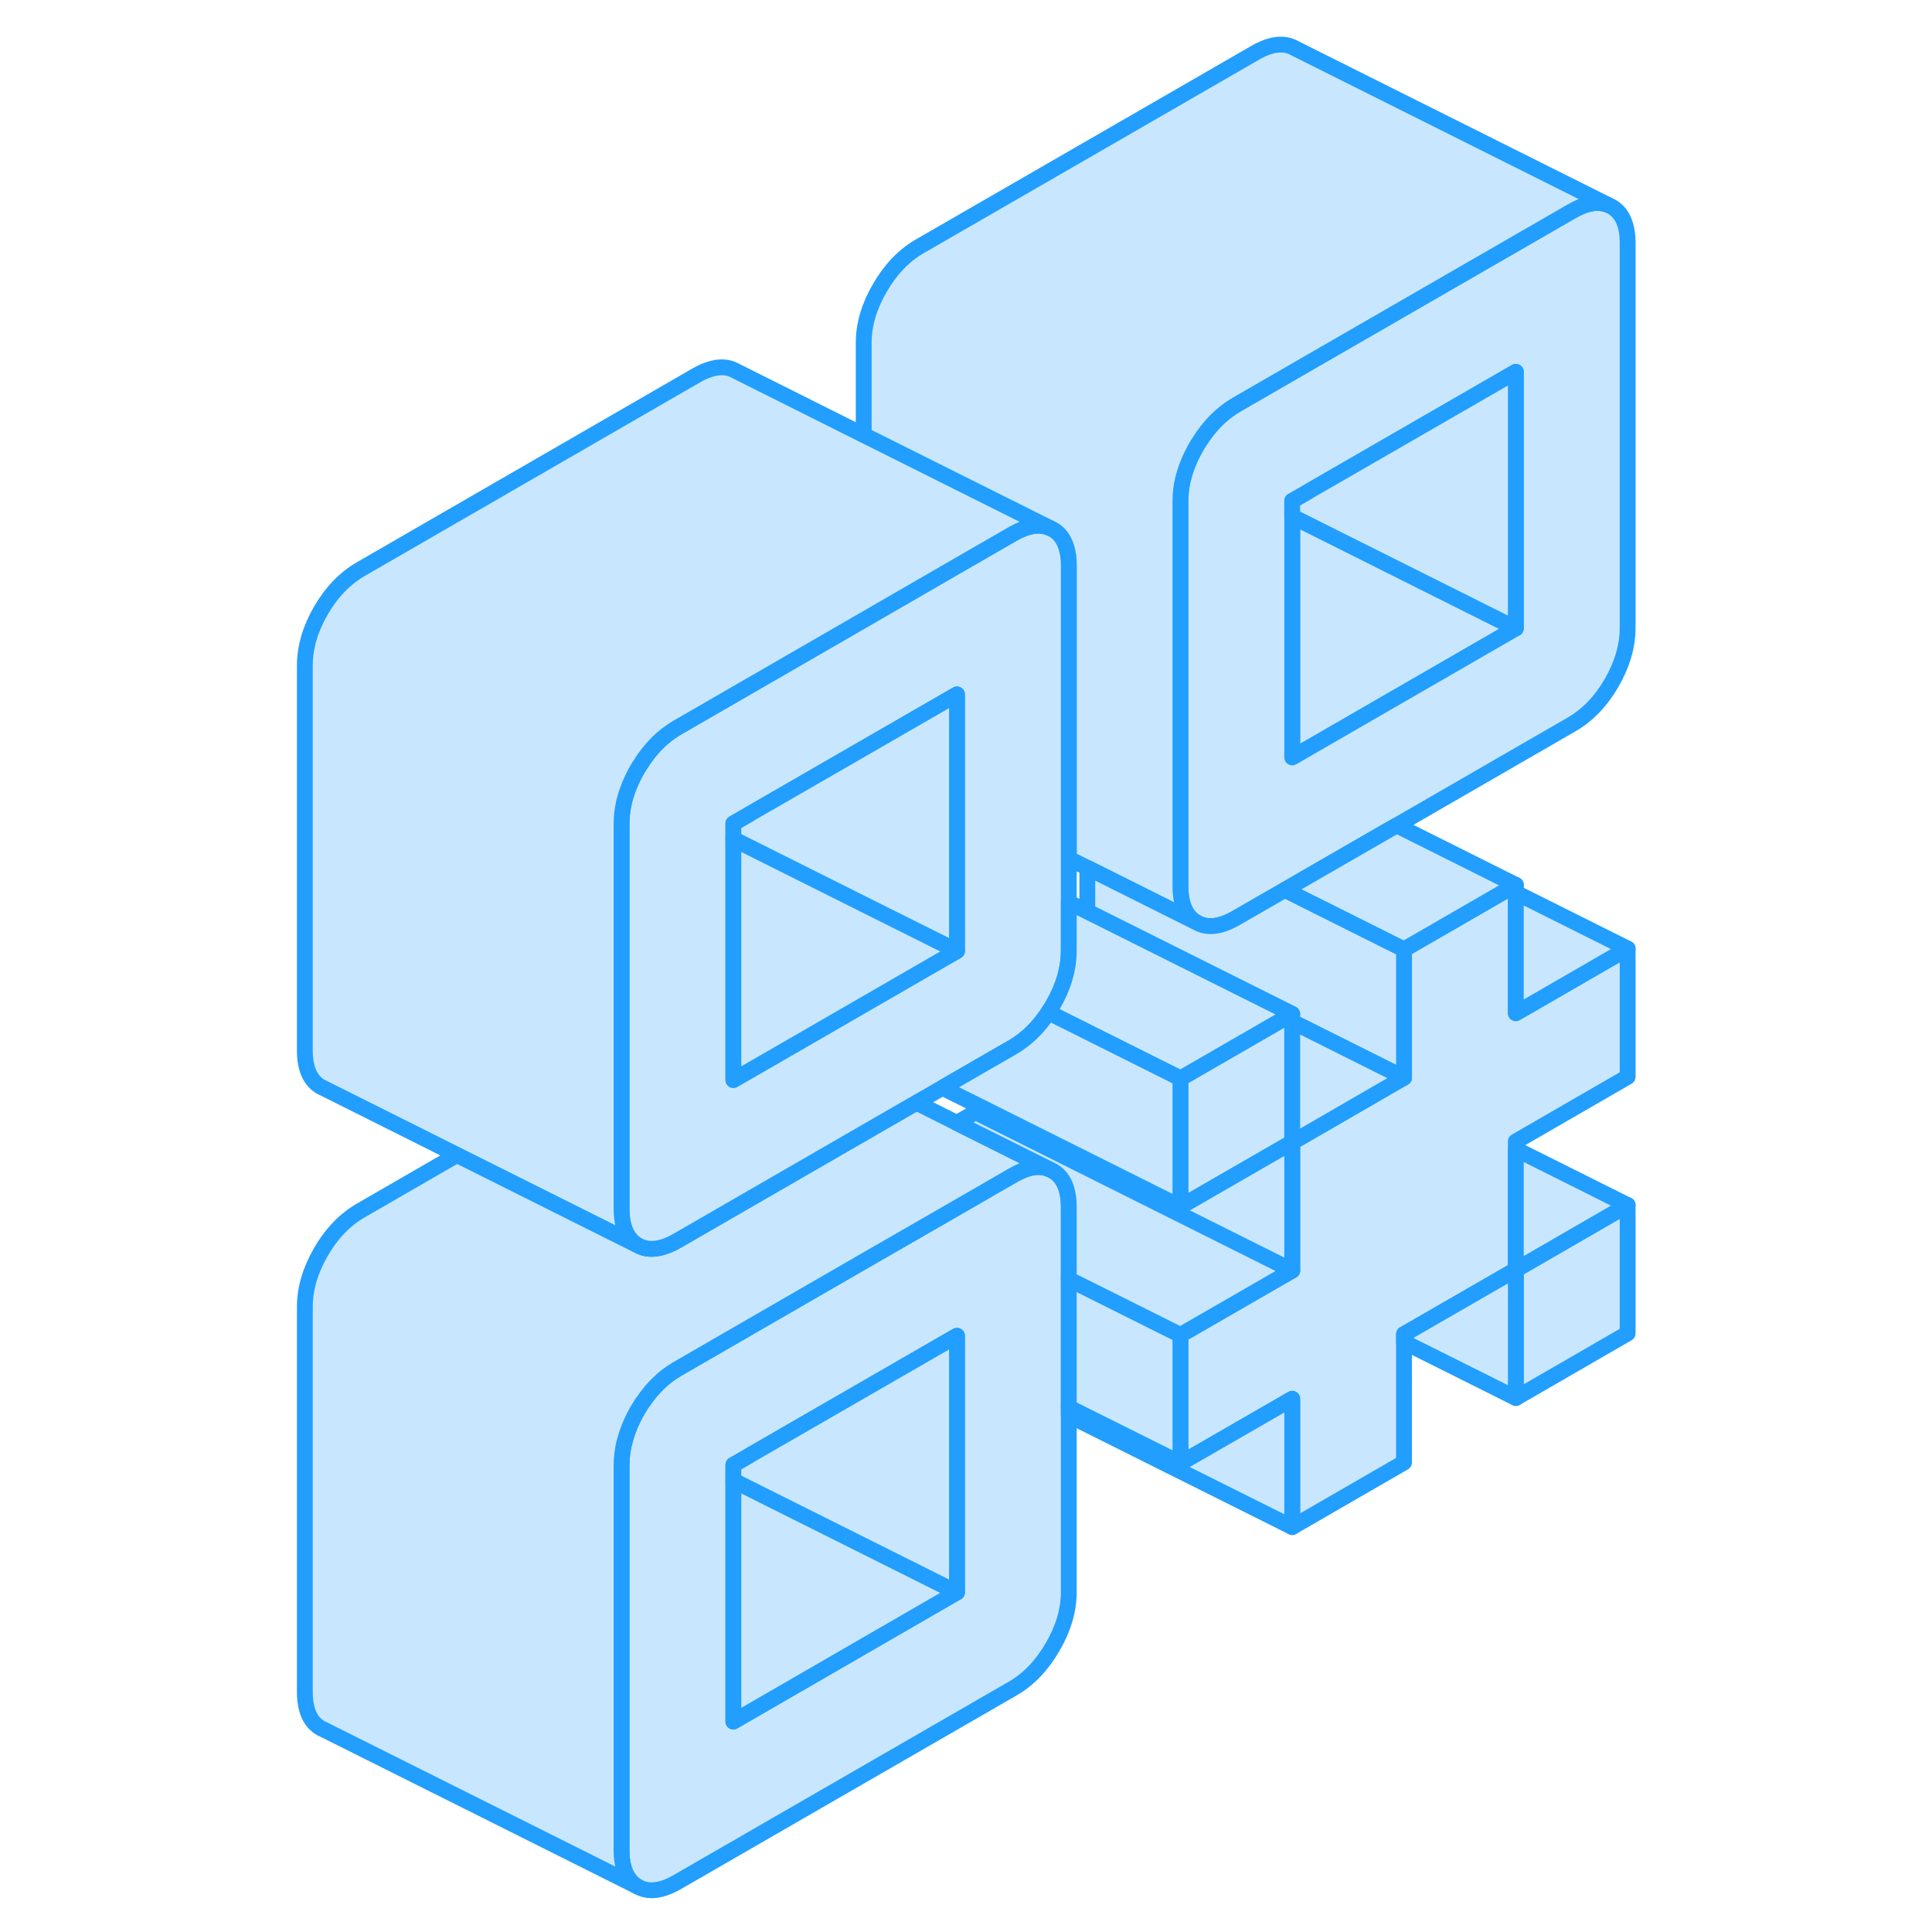 <svg width="48" height="48" viewBox="0 0 89 122" fill="#c8e7ff" xmlns="http://www.w3.org/2000/svg" stroke-width="1px" stroke-linecap="round" stroke-linejoin="round"><path d="M23.93 78.71C24.15 78.82 24.39 78.86 24.65 78.86C24.39 78.86 24.16 78.81 23.93 78.71Z" stroke="#229EFF" stroke-linejoin="round"/><path d="M49.97 73.93L49.76 73.83C49.12 73.56 48.36 73.7 47.46 74.22L43.01 76.79L38.04 79.65L30.99 83.72L26.28 86.44C26.03 86.59 25.79 86.75 25.55 86.94C25.44 87.02 25.33 87.12 25.22 87.22C24.94 87.48 24.67 87.76 24.43 88.08C24.34 88.19 24.26 88.3 24.18 88.42C24.16 88.45 24.14 88.47 24.12 88.5C24.06 88.57 24.02 88.64 23.97 88.71C23.97 88.71 23.95 88.77 23.93 88.79C23.87 88.88 23.81 88.97 23.76 89.06C23.36 89.76 23.08 90.45 22.92 91.14H22.91C22.81 91.6 22.75 92.07 22.75 92.53V116.83C22.75 117.98 23.09 118.75 23.76 119.13C24.44 119.52 25.28 119.42 26.28 118.84L47.46 106.62C48.46 106.04 49.29 105.17 49.97 104C50.65 102.83 50.99 101.68 50.99 100.53V76.23C50.99 75.08 50.65 74.31 49.97 73.93ZM43.93 100.55L29.81 108.71V92.5L30.82 91.92L43.01 84.88L43.93 84.35V100.55Z" stroke="#229EFF" stroke-linejoin="round"/><path d="M43.93 100.55L29.81 108.71V93.49L43.93 100.55Z" stroke="#229EFF" stroke-linejoin="round"/><path d="M49.76 73.83C49.12 73.56 48.36 73.7 47.46 74.22L43.01 76.79L38.04 79.65L30.99 83.72L26.28 86.44C26.03 86.59 25.79 86.75 25.55 86.94C25.44 87.02 25.33 87.12 25.22 87.22C24.94 87.48 24.67 87.76 24.43 88.08C24.34 88.19 24.26 88.3 24.18 88.42C24.16 88.45 24.14 88.47 24.12 88.5C24.06 88.57 24.02 88.64 23.97 88.71C23.97 88.71 23.95 88.77 23.93 88.79C23.87 88.88 23.81 88.97 23.76 89.06C23.36 89.76 23.08 90.45 22.92 91.14H22.91C22.81 91.6 22.75 92.07 22.75 92.53V116.83C22.75 117.98 23.09 118.75 23.76 119.13L3.97 109.23L3.76 109.13C3.09 108.75 2.75 107.98 2.75 106.83V82.53C2.75 81.38 3.09 80.23 3.76 79.06C4.44 77.89 5.28 77.02 6.28 76.44L12.36 72.93L19.88 76.69L23.76 78.63C23.81 78.66 23.87 78.69 23.93 78.71C24.15 78.82 24.39 78.86 24.65 78.86C25.13 78.86 25.68 78.69 26.28 78.34L30.99 75.62L41.37 69.63L43.92 70.91L49.76 73.83Z" stroke="#229EFF" stroke-linejoin="round"/><path d="M65.1 64.03V72.13L59.22 75.52L58.04 76.2V68.1L59.22 67.42L64.64 64.29L65.1 64.03Z" stroke="#229EFF" stroke-linejoin="round"/><path d="M86.28 76.1V84.2L79.22 88.28V80.18L86.28 76.1Z" stroke="#229EFF" stroke-linejoin="round"/><path d="M86.28 59.9V68L79.22 72.08V80.18L72.16 84.25V92.35L65.1 96.43V88.33L58.04 92.4V84.3L64.18 80.76L65.1 80.23V72.13L66.28 71.45L71.24 68.58L72.16 68.05V59.95L78.76 56.14L79.22 55.88V63.98L86.28 59.9Z" stroke="#229EFF" stroke-linejoin="round"/><path d="M23.93 78.71C24.15 78.82 24.39 78.86 24.65 78.86C24.39 78.86 24.16 78.81 23.93 78.71Z" stroke="#229EFF" stroke-linejoin="round"/><path d="M43.93 84.35V100.55L29.81 93.49V92.5L30.82 91.92V91.91L43.01 84.88L43.93 84.35Z" stroke="#229EFF" stroke-linejoin="round"/><path d="M79.22 39.68L65.1 47.83V32.62L65.45 32.79L79.22 39.68Z" stroke="#229EFF" stroke-linejoin="round"/><path d="M85.27 13.05L85.06 12.95C84.42 12.68 83.65 12.82 82.75 13.34L66.28 22.84L61.57 25.56C60.65 26.1 59.87 26.88 59.22 27.92C59.16 28 59.11 28.09 59.06 28.18C58.65 28.88 58.37 29.58 58.2 30.27C58.09 30.73 58.04 31.19 58.04 31.65V55.95C58.04 57.1 58.38 57.87 59.06 58.25C59.74 58.64 60.57 58.54 61.57 57.96L64.64 56.19L66.28 55.24L71.24 52.38L71.7 52.12L82.75 45.74C83.75 45.16 84.59 44.29 85.27 43.12C85.94 41.95 86.28 40.8 86.28 39.65V15.35C86.28 14.2 85.94 13.44 85.27 13.05ZM79.22 39.68L65.1 47.83V31.63L66.11 31.05L79.22 23.48V39.68Z" stroke="#229EFF" stroke-linejoin="round"/><path d="M79.22 23.48V39.68L65.45 32.79L65.1 32.62V31.63L66.11 31.05V31.04L79.22 23.48Z" stroke="#229EFF" stroke-linejoin="round"/><path d="M85.06 12.95C84.42 12.68 83.65 12.82 82.75 13.34L66.28 22.84L61.57 25.56C60.65 26.1 59.87 26.88 59.22 27.92C59.16 28 59.11 28.09 59.06 28.18C58.65 28.88 58.37 29.58 58.2 30.27C58.09 30.73 58.04 31.19 58.04 31.65V55.95C58.04 57.1 58.38 57.87 59.06 58.25L52.16 54.8L50.99 54.22V35.73C50.99 35.27 50.94 34.87 50.82 34.53C50.66 34.02 50.38 33.66 49.97 33.43L49.76 33.33L45.1 31L38.04 27.47V21.65C38.04 20.5 38.38 19.35 39.06 18.18C39.74 17.01 40.57 16.14 41.57 15.56L62.75 3.34C63.75 2.76 64.59 2.66 65.27 3.05L85.06 12.95Z" stroke="#229EFF" stroke-linejoin="round"/><path d="M58.04 84.3V92.4L50.99 88.88V80.78L52.16 81.36L58.04 84.3Z" stroke="#229EFF" stroke-linejoin="round"/><path d="M65.1 72.13V80.23L60.14 77.75L59.22 77.29L45.1 70.23V69.73L53.08 73.72L58.04 76.2L59.22 75.52L65.1 72.13Z" stroke="#229EFF" stroke-linejoin="round"/><path d="M72.16 59.95V68.05L65.1 64.52V64.03L60.14 61.55L52.16 57.56V54.8L59.06 58.25C59.74 58.64 60.57 58.54 61.57 57.96L64.64 56.19L72.16 59.95Z" stroke="#229EFF" stroke-linejoin="round"/><path d="M50.82 34.53C50.66 34.02 50.38 33.66 49.97 33.43L49.76 33.33C49.12 33.06 48.36 33.2 47.46 33.71L45.1 35.07L38.04 39.15L30.99 43.22L26.28 45.94C25.36 46.47 24.57 47.26 23.93 48.29C23.87 48.38 23.81 48.47 23.76 48.56C23.36 49.25 23.08 49.95 22.91 50.64C22.8 51.11 22.75 51.57 22.75 52.03V76.33C22.75 77.48 23.09 78.24 23.76 78.63C23.81 78.66 23.87 78.69 23.93 78.71C24.16 78.81 24.39 78.86 24.65 78.86C25.13 78.86 25.68 78.69 26.28 78.34L30.99 75.62L41.37 69.63L43.01 68.69L45.1 67.48L47.46 66.12C48.33 65.61 49.07 64.89 49.7 63.93C49.79 63.79 49.88 63.65 49.97 63.5C50.65 62.33 50.99 61.18 50.99 60.03V35.73C50.99 35.27 50.94 34.87 50.82 34.53ZM43.93 60.05L43.01 60.58L38.04 63.45L33.85 65.87L30.99 67.52L29.81 68.2V52L30.82 51.42L38.21 47.15L43.93 43.85V60.05Z" stroke="#229EFF" stroke-linejoin="round"/><path d="M43.93 43.85V60.05L38.96 57.57L30.15 53.16L29.81 52.99V52L30.82 51.42V51.41L38.21 47.15L43.93 43.85Z" stroke="#229EFF" stroke-linejoin="round"/><path d="M43.93 60.05L43.01 60.58L38.04 63.45L33.85 65.87L30.99 67.52L29.81 68.2V52.99L30.15 53.16L38.96 57.57L43.93 60.05Z" stroke="#229EFF" stroke-linejoin="round"/><path d="M49.76 33.33C49.12 33.06 48.36 33.2 47.46 33.71L45.1 35.07L38.04 39.15L30.99 43.22L26.28 45.94C25.36 46.47 24.57 47.26 23.93 48.29C23.87 48.38 23.81 48.47 23.76 48.56C23.36 49.25 23.08 49.95 22.91 50.64C22.8 51.11 22.75 51.57 22.75 52.03V76.33C22.75 77.48 23.09 78.24 23.76 78.63L19.88 76.69L12.36 72.93L3.97 68.73L3.76 68.63C3.09 68.24 2.75 67.48 2.75 66.33V42.03C2.75 40.88 3.09 39.72 3.76 38.56C4.44 37.39 5.28 36.52 6.28 35.94L27.46 23.71C28.46 23.14 29.29 23.04 29.97 23.43L38.04 27.47L45.1 31L49.76 33.33Z" stroke="#229EFF" stroke-linejoin="round"/><path d="M65.1 88.33V96.43L50.99 89.38V88.88L58.04 92.4L65.1 88.33Z" stroke="#229EFF" stroke-linejoin="round"/><path d="M65.1 80.23L64.18 80.76L58.04 84.3L52.16 81.36L50.99 80.78V76.23C50.99 75.08 50.65 74.31 49.97 73.93L49.76 73.83L43.92 70.91L45.1 70.23L59.22 77.29L60.14 77.75L65.1 80.23Z" stroke="#229EFF" stroke-linejoin="round"/><path d="M79.22 80.18V88.28L72.16 84.75V84.25L79.22 80.18Z" stroke="#229EFF" stroke-linejoin="round"/><path d="M86.28 76.1L79.22 80.18V72.57L86.28 76.1Z" stroke="#229EFF" stroke-linejoin="round"/><path d="M79.22 55.88L78.76 56.14L72.16 59.95L64.64 56.19L66.28 55.24L71.24 52.38L71.7 52.12L79.22 55.88Z" stroke="#229EFF" stroke-linejoin="round"/><path d="M72.16 68.05L71.24 68.58L66.28 71.45L65.1 72.13V64.52L72.16 68.05Z" stroke="#229EFF" stroke-linejoin="round"/><path d="M86.28 59.9L79.22 63.98V56.37L86.28 59.9Z" stroke="#229EFF" stroke-linejoin="round"/><path d="M65.1 64.03L64.64 64.29L59.22 67.42L58.04 68.1L49.7 63.93C49.79 63.79 49.88 63.65 49.97 63.5C50.65 62.33 50.99 61.18 50.99 60.03V56.98L52.16 57.56L60.14 61.55L65.1 64.03Z" stroke="#229EFF" stroke-linejoin="round"/><path d="M58.04 68.1V76.2L53.08 73.72L45.1 69.73L43.01 68.69L45.1 67.48L47.46 66.12C48.33 65.61 49.07 64.89 49.7 63.93L58.04 68.1Z" stroke="#229EFF" stroke-linejoin="round"/></svg>